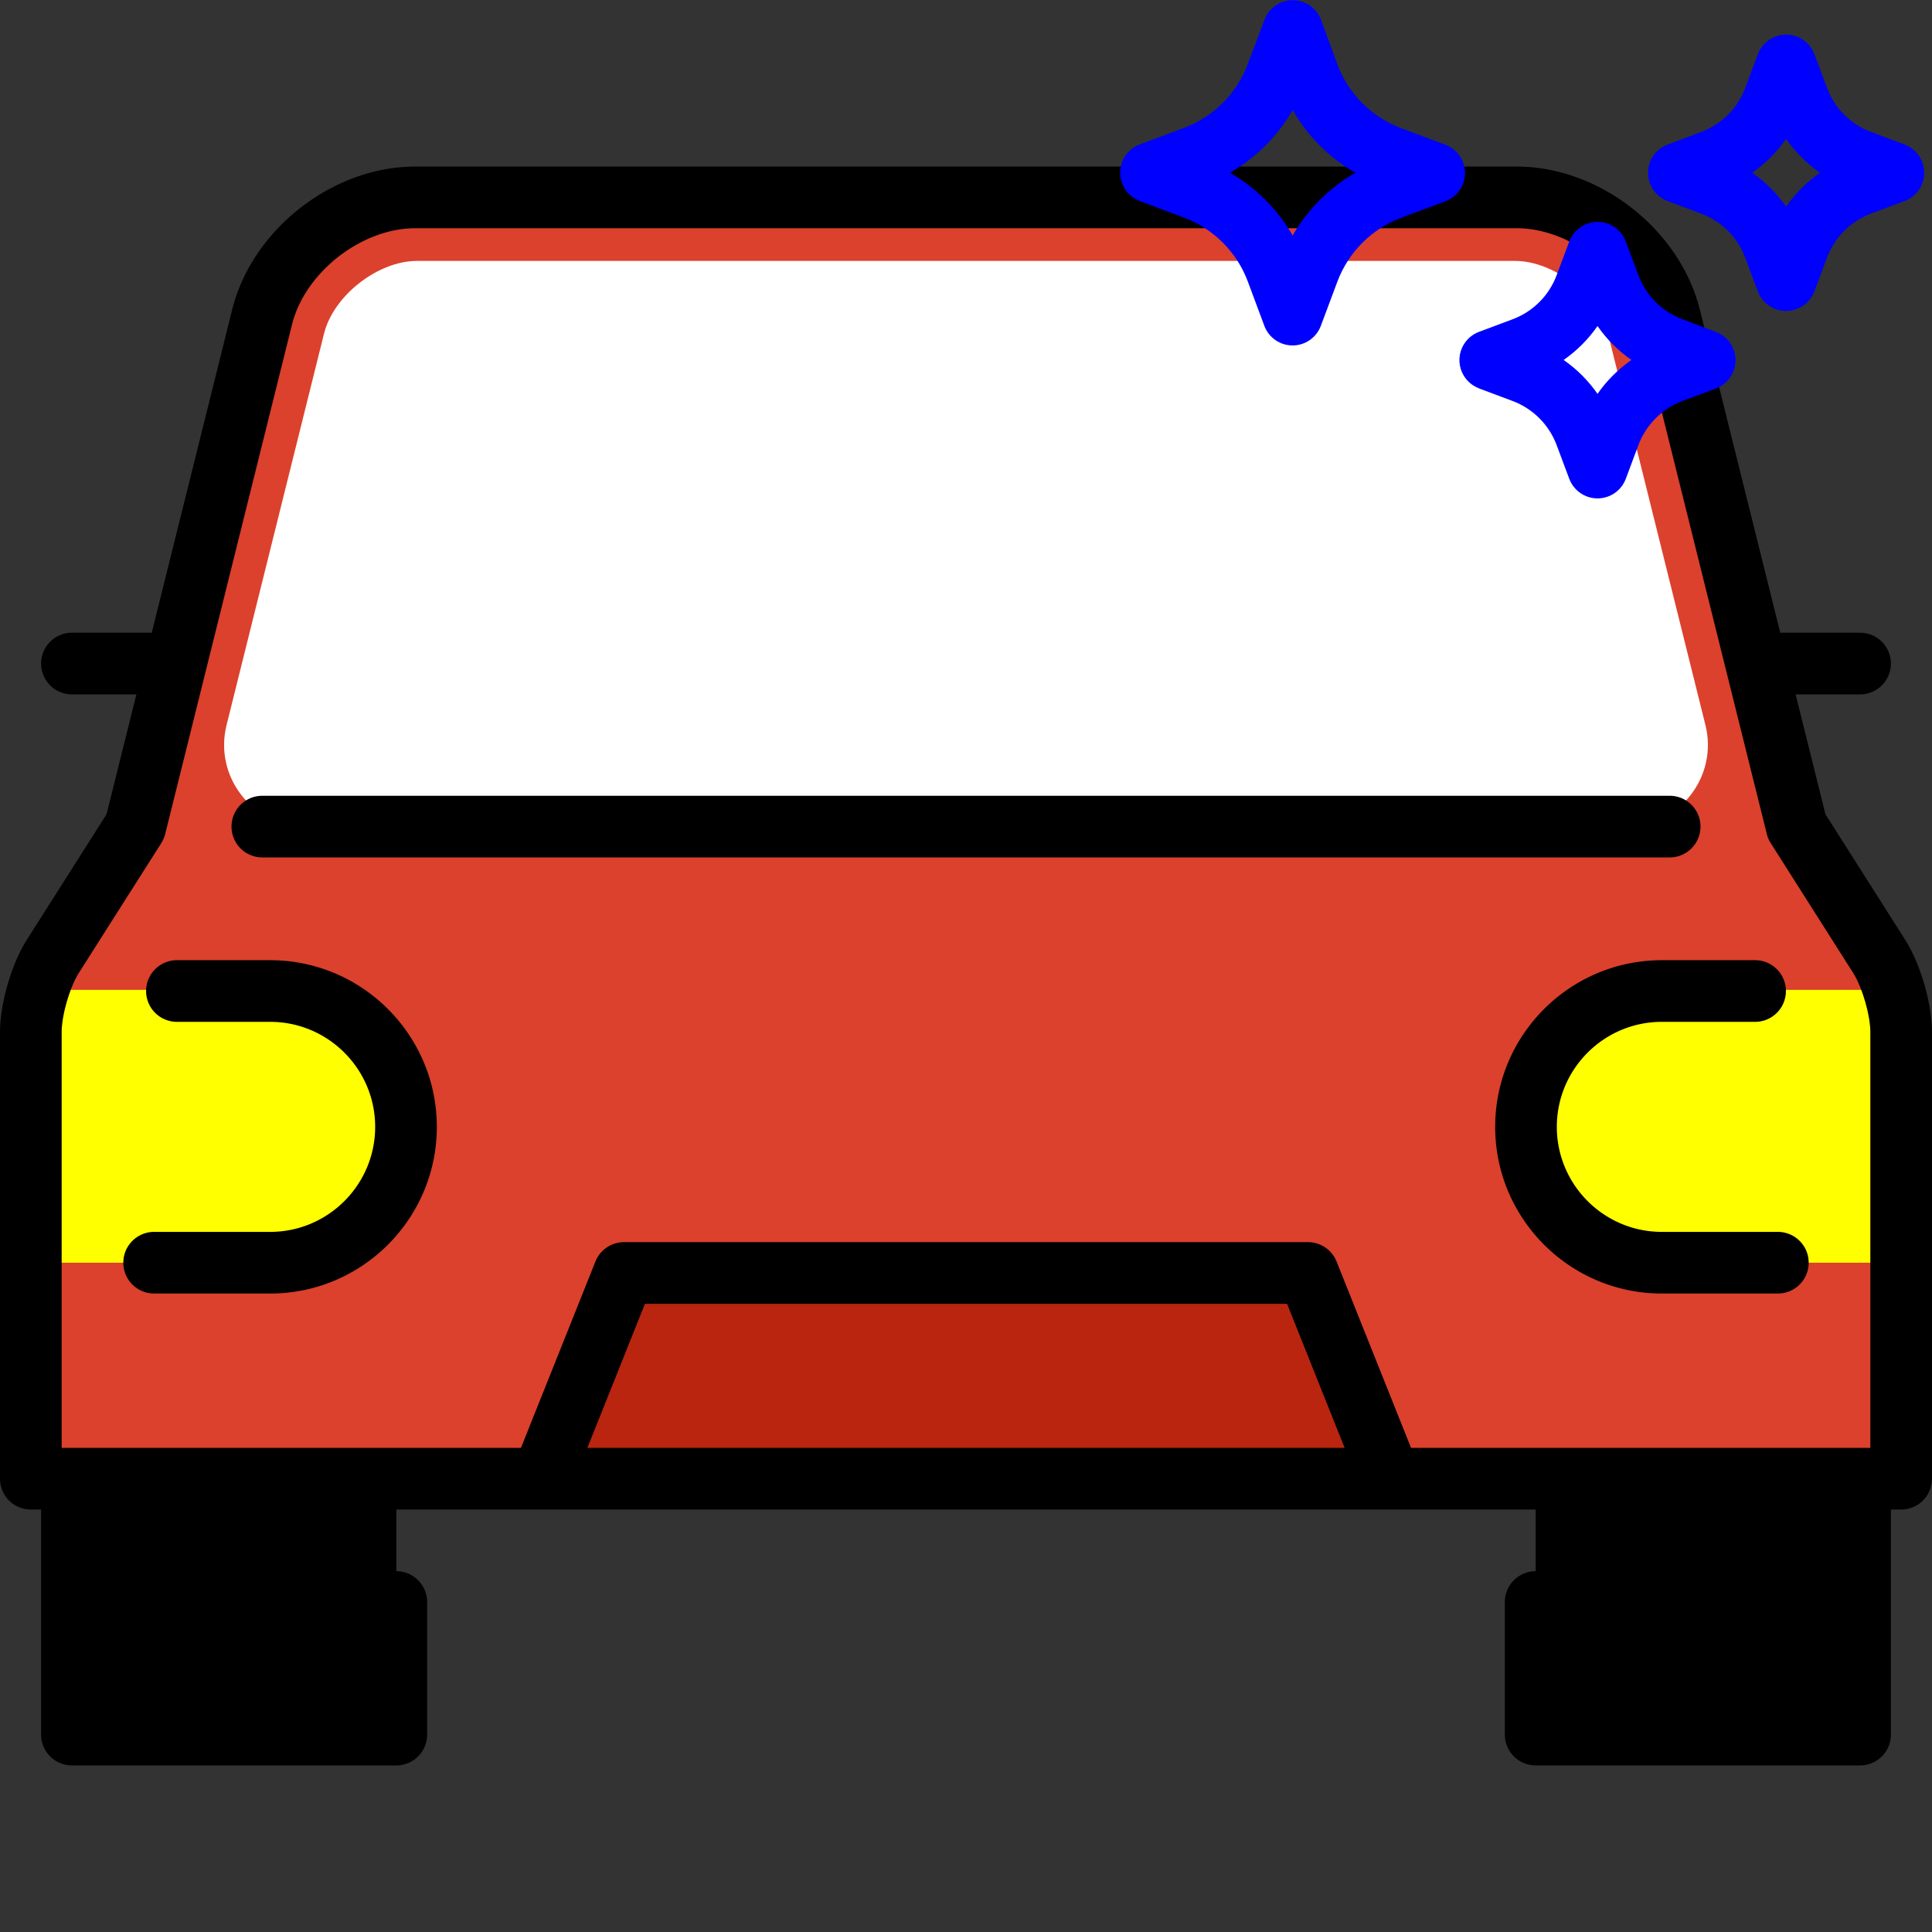<svg xmlns="http://www.w3.org/2000/svg" viewBox="0 0 512 512" style="enable-background:new 0 0 512 512" xml:space="preserve">
  <rect x="0" y="0" width="512" height="512" fill="#333333" stroke="none"/>
  <path style="fill:black" d="M19.064 370.089h85.962v89.6H19.064zM406.975 370.089h85.962v89.6h-85.962z"/>
  <path style="fill:#db412c" d="M503.83 273.631c0-5.991-2.625-15.142-5.839-20.197l-21.831-34.38-33.618-135.026c-4.347-17.441-22.604-31.711-40.579-31.711H110.036c-17.974 0-36.232 14.271-40.579 31.711L35.84 219.054l-21.831 34.38c-3.214 5.055-5.839 14.205-5.839 20.197l55.852 30.502L8.17 334.636v57.235h135.419L256 359.135l112.411 32.735H503.83v-57.235l-55.852-30.502 55.852-30.502z"/>
  <path style="fill:#fff" d="M430.944 219.054c14.082 0 24.42-13.227 21.018-26.893L426.13 88.407c-2.512-10.08-14.258-19.26-24.642-19.26H110.512c-10.385 0-22.13 9.18-24.641 19.257L60.038 192.162c-3.402 13.665 6.936 26.892 21.018 26.892h349.888z"/>
  <path style="fill:yellow" d="M77.094 262.327c16.842 0 30.502 16.179 30.502 36.154 0 19.963-13.661 36.154-30.502 36.154H8.17v-72.309h68.924v.001zM503.83 262.327v72.309h-68.924c-16.842 0-30.502-16.192-30.502-36.154 0-19.976 13.661-36.154 30.502-36.154h68.924v-.001z"/>
  <path style="fill:#ba250f" d="m346.624 337.348 21.787 54.523H143.589l21.787-54.523z"/>
  <path d="M69.522 227.227h372.956a8.17 8.17 0 0 0 0-16.34H69.522a8.17 8.17 0 0 0 0 16.34z"/>
  <path d="M504.888 249.055s-.002 0 0 0l-21.123-33.259-7.912-31.781h17.083a8.17 8.17 0 0 0 0-16.34h-21.152L450.47 82.056c-5.292-21.258-26.597-37.91-48.504-37.91H110.034c-21.906 0-43.212 16.652-48.504 37.91l-21.314 85.618H19.064a8.17 8.17 0 0 0 0 16.34h17.083l-7.912 31.781-21.123 33.26C3.058 255.441 0 265.961 0 273.525v118.346a8.17 8.17 0 0 0 8.17 8.17h2.723v59.643a8.17 8.17 0 0 0 8.17 8.17h85.963a8.17 8.17 0 0 0 8.17-8.17v-35.132a8.17 8.17 0 0 0-16.34 0v26.962H27.234v-51.472h341.147l.028.002.046-.002h116.311v51.472h-69.622v-26.962a8.17 8.17 0 0 0-16.34 0v35.132a8.17 8.17 0 0 0 8.17 8.17h85.963a8.17 8.17 0 0 0 8.17-8.17v-59.643h2.723a8.17 8.17 0 0 0 8.17-8.17V273.525c0-7.564-3.058-18.084-7.112-24.47zM16.34 273.525c0-4.458 2.177-11.946 4.567-15.709l21.834-34.378a8.21 8.21 0 0 0 1.032-2.406L77.387 86.003c3.443-13.832 18.394-25.516 32.647-25.516h291.932c14.253 0 29.205 11.686 32.647 25.517l33.614 135.026a8.16 8.16 0 0 0 1.032 2.406l21.833 34.378c2.39 3.764 4.567 11.252 4.567 15.71V383.7H373.94l-19.734-49.379a8.17 8.17 0 0 0-7.586-5.139H165.38a8.167 8.167 0 0 0-7.586 5.139L138.06 383.7H16.34V273.525zM356.343 383.7H155.657l15.258-38.177h170.171l15.257 38.177z"/>
  <path d="M40.851 342.801h30.742c24.355 0 44.17-19.814 44.17-44.17 0-24.355-19.814-44.17-44.17-44.17H46.885a8.17 8.17 0 0 0 0 16.34h24.708c15.345 0 27.83 12.484 27.83 27.83s-12.484 27.83-27.83 27.83H40.851a8.17 8.17 0 0 0 0 16.34zM396.237 298.631c0 24.356 19.814 44.17 44.17 44.17h30.742a8.17 8.17 0 0 0 0-16.34h-30.742c-15.345 0-27.83-12.484-27.83-27.83 0-15.345 12.484-27.83 27.83-27.83h24.709a8.17 8.17 0 0 0 0-16.34h-24.709c-24.356 0-44.17 19.814-44.17 44.17z"/>
  <path style="fill: blue" d="M301.984 53.269L313.781 57.685C317.639 59.127 321.142 61.38 324.055 64.291C326.968 67.202 329.222 70.704 330.667 74.56L335.083 86.4C335.659 87.914 336.682 89.216 338.015 90.136C339.348 91.055 340.93 91.547 342.549 91.547C344.169 91.547 345.75 91.055 347.084 90.136C348.417 89.216 349.44 87.914 350.016 86.4L354.432 74.603C355.878 70.749 358.133 67.249 361.043 64.339C363.954 61.428 367.453 59.174 371.307 57.728L383.104 53.312C384.618 52.736 385.921 51.713 386.84 50.38C387.759 49.046 388.251 47.465 388.251 45.845C388.251 44.226 387.759 42.644 386.84 41.311C385.921 39.977 384.618 38.955 383.104 38.379L371.307 33.963C367.45 32.518 363.949 30.264 361.038 27.351C358.127 24.438 355.874 20.935 354.432 17.077L350.059 5.195C349.483 3.681 348.46 2.378 347.127 1.459C345.793 0.54 344.212 0.048 342.592 0.048C340.972 0.048 339.391 0.54 338.058 1.459C336.724 2.378 335.702 3.681 335.125 5.195L330.667 16.992C329.225 20.849 326.972 24.353 324.061 27.265C321.15 30.178 317.648 32.433 313.792 33.877L301.995 38.293C300.481 38.87 299.178 39.892 298.259 41.226C297.34 42.559 296.848 44.14 296.848 45.76C296.848 47.38 297.34 48.961 298.259 50.294C299.178 51.628 300.481 52.651 301.995 53.227L301.984 53.269ZM342.571 29.152C346.528 36.078 352.266 41.82 359.189 45.781C352.263 49.74 346.525 55.482 342.571 62.411C338.607 55.486 332.866 49.745 325.941 45.781C332.866 41.818 338.607 36.077 342.571 29.152Z" fill="black"></path>
  <path style="fill: blue" d="M391.923 102.923L400.862 106.272C403.526 107.272 405.945 108.831 407.956 110.844C409.967 112.856 411.523 115.277 412.521 117.941L415.87 126.88C416.441 128.407 417.464 129.722 418.803 130.651C420.143 131.58 421.734 132.078 423.363 132.078C424.993 132.078 426.584 131.58 427.923 130.651C429.262 129.722 430.286 128.407 430.857 126.88L434.195 117.941C435.195 115.276 436.753 112.855 438.766 110.842C440.779 108.83 443.199 107.271 445.865 106.272L454.803 102.923C456.313 102.342 457.61 101.318 458.526 99.985C459.441 98.652 459.931 97.073 459.931 95.456C459.931 93.839 459.441 92.26 458.526 90.927C457.61 89.594 456.313 88.57 454.803 87.989L445.865 84.597C443.201 83.605 440.782 82.051 438.772 80.042C436.763 78.032 435.209 75.613 434.217 72.949L430.857 64C430.286 62.473 429.262 61.157 427.923 60.228C426.584 59.3 424.993 58.802 423.363 58.802C421.734 58.802 420.143 59.3 418.803 60.228C417.464 61.157 416.441 62.473 415.87 64L412.521 72.949C411.523 75.613 409.966 78.031 407.955 80.043C405.944 82.054 403.526 83.611 400.862 84.608L391.913 87.957C390.399 88.534 389.096 89.556 388.177 90.89C387.258 92.223 386.766 93.804 386.766 95.424C386.766 97.044 387.258 98.625 388.177 99.958C389.096 101.292 390.399 102.314 391.913 102.891L391.923 102.923ZM423.358 86.4C425.793 89.912 428.838 92.957 432.35 95.392C428.846 97.831 425.801 100.872 423.358 104.373C420.921 100.87 417.88 97.829 414.377 95.392C417.885 92.957 420.927 89.911 423.358 86.4Z" fill="black"></path>
  <path style="fill: blue" d="M441.897 53.269L450.836 56.619C453.498 57.615 455.916 59.17 457.927 61.179C459.938 63.188 461.496 65.605 462.494 68.267L465.844 77.205C466.415 78.732 467.438 80.048 468.777 80.977C470.116 81.906 471.707 82.403 473.337 82.403C474.967 82.403 476.558 81.906 477.897 80.977C479.236 80.048 480.26 78.732 480.83 77.205L484.18 68.267C485.175 65.604 486.73 63.185 488.739 61.174C490.748 59.163 493.166 57.606 495.828 56.608L504.777 53.259C506.291 52.682 507.594 51.66 508.513 50.326C509.432 48.993 509.924 47.412 509.924 45.792C509.924 44.172 509.432 42.591 508.513 41.258C507.594 39.924 506.291 38.901 504.777 38.325L495.838 34.965C493.177 33.969 490.76 32.414 488.751 30.405C486.741 28.396 485.186 25.979 484.19 23.317L480.841 14.368C480.27 12.841 479.247 11.525 477.908 10.597C476.569 9.668 474.978 9.17 473.348 9.17C471.718 9.17 470.127 9.668 468.788 10.597C467.449 11.525 466.425 12.841 465.854 14.368L462.505 23.317C461.508 25.98 459.951 28.397 457.939 30.406C455.928 32.416 453.509 33.97 450.846 34.965L441.897 38.325C440.383 38.901 439.081 39.924 438.161 41.258C437.242 42.591 436.75 44.172 436.75 45.792C436.75 47.412 437.242 48.993 438.161 50.326C439.081 51.66 440.383 52.682 441.897 53.259V53.269ZM473.332 36.8C475.774 40.299 478.814 43.339 482.313 45.781C478.814 48.224 475.774 51.264 473.332 54.763C470.895 51.259 467.854 48.218 464.35 45.781C467.851 43.342 470.892 40.301 473.332 36.8Z" fill="black"></path>
</svg>